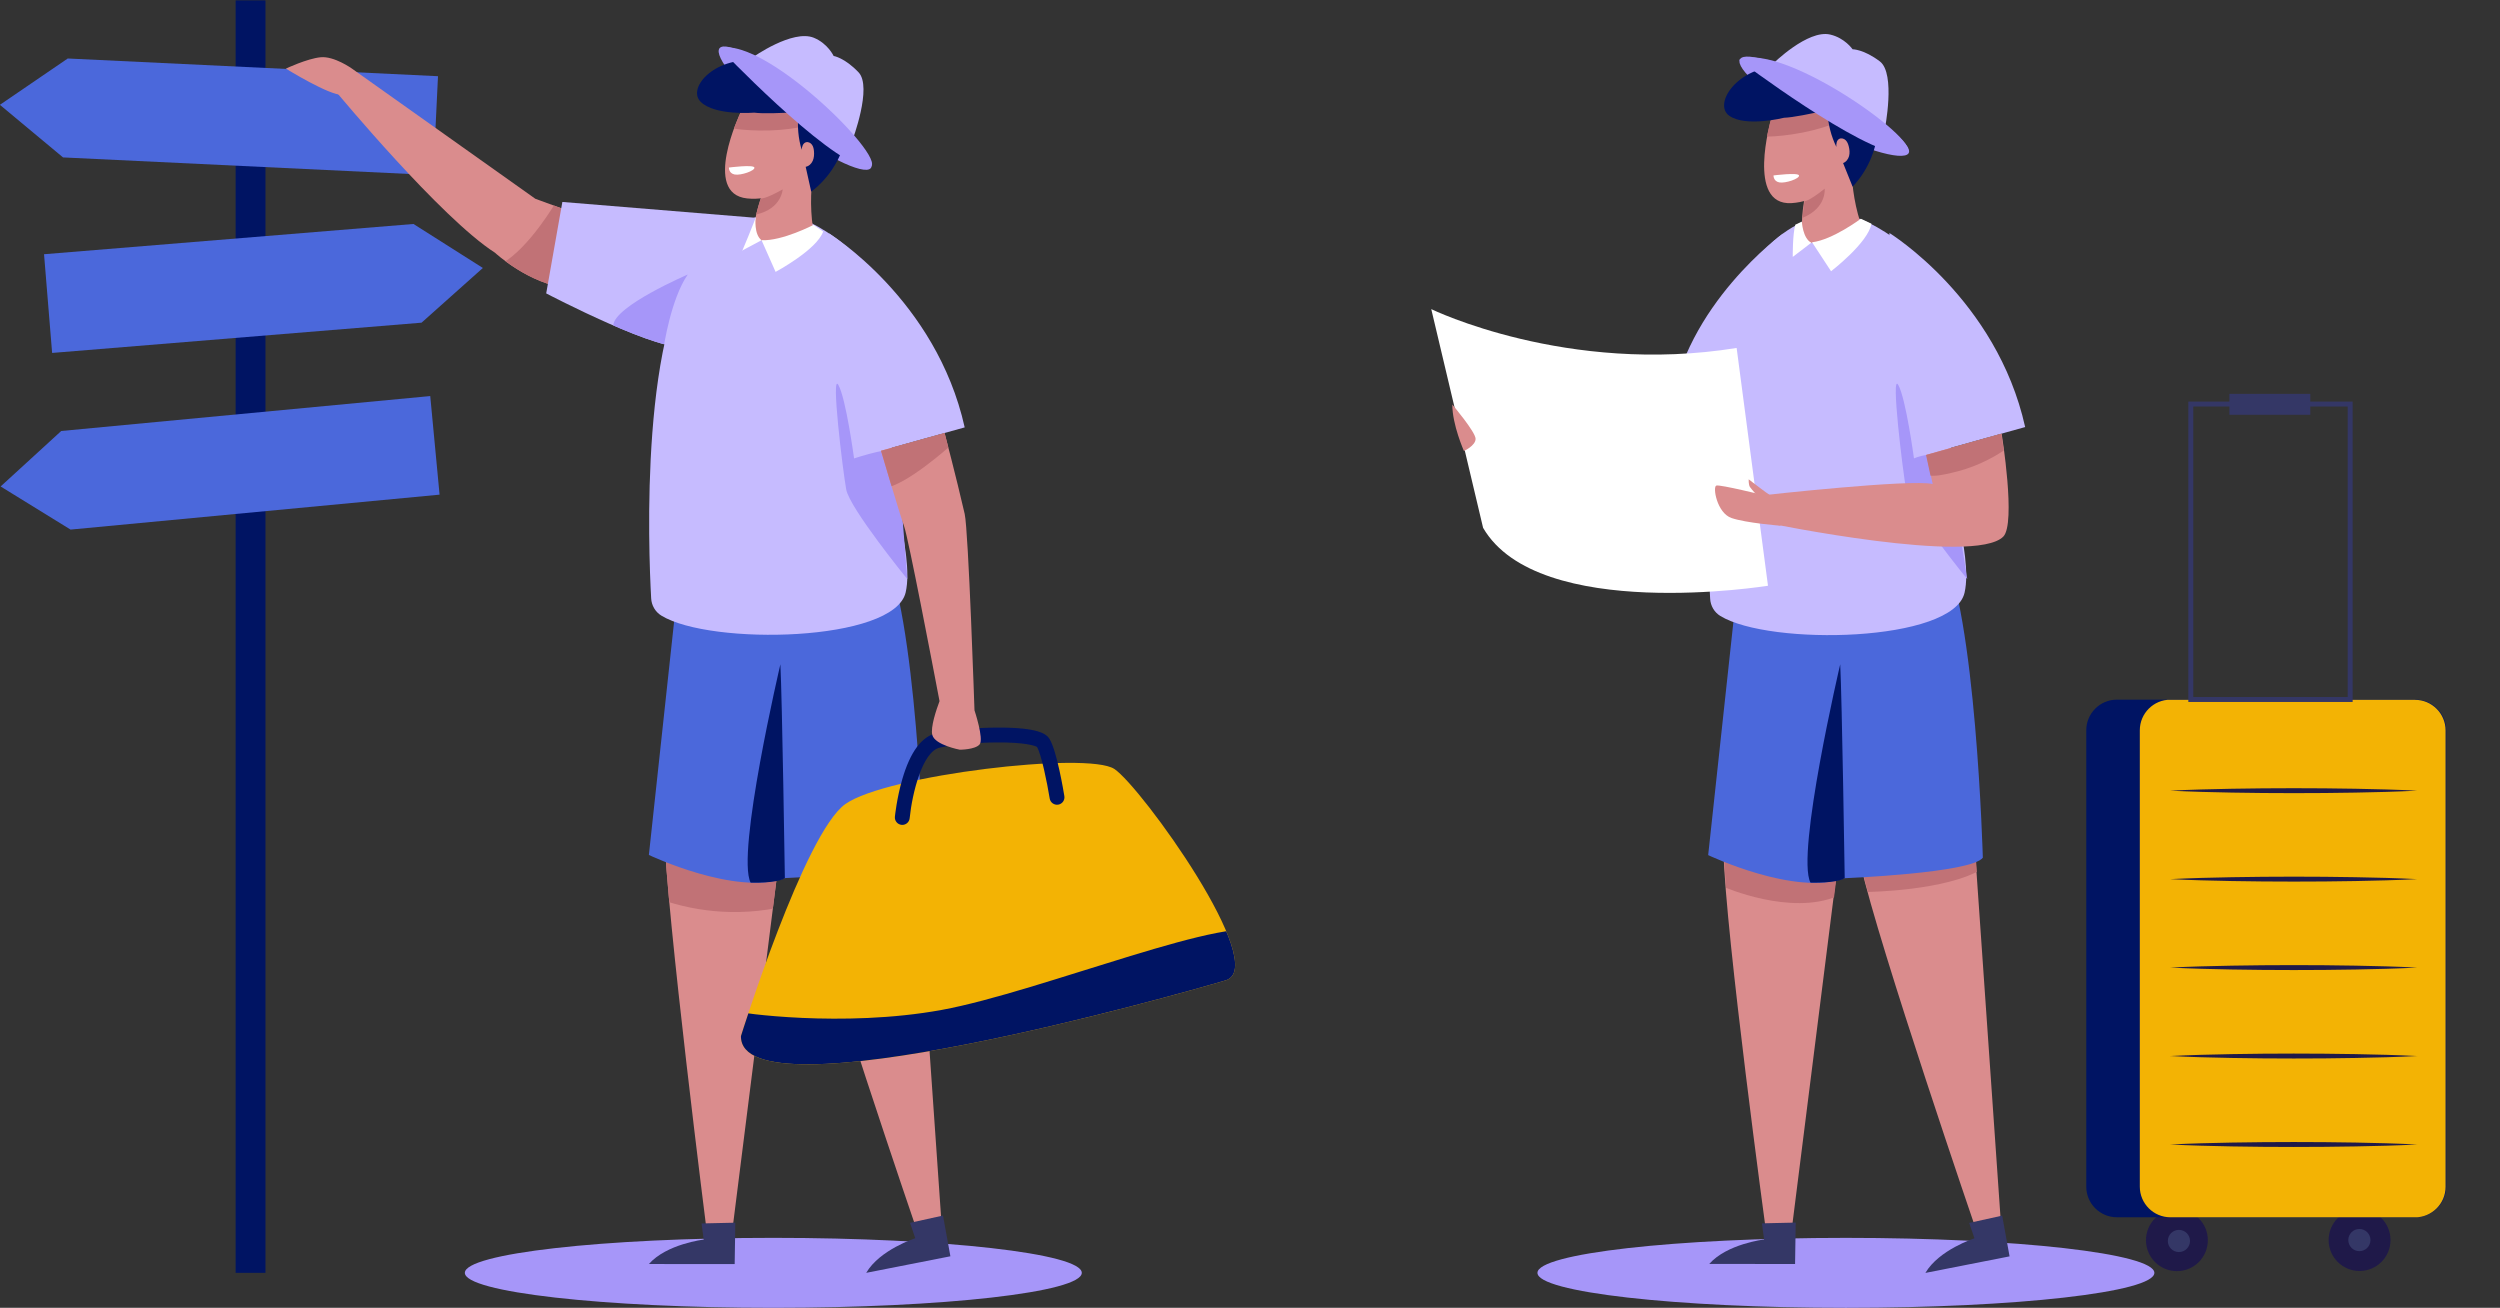 <?xml version="1.0" encoding="UTF-8" standalone="no"?>
<svg
   xml:space="preserve"
   id="svg2"
   version="1.1"
   sodipodi:docname="trial.svg"
   inkscape:version="1.2.2 (b0a8486541, 2022-12-01)"
   viewBox="430.07 354.63 2438.33 1275.52"
   xmlns:inkscape="http://www.inkscape.org/namespaces/inkscape"
   xmlns:sodipodi="http://sodipodi.sourceforge.net/DTD/sodipodi-0.dtd"
   xmlns="http://www.w3.org/2000/svg"
   xmlns:svg="http://www.w3.org/2000/svg"
   xmlns:rdf="http://www.w3.org/1999/02/22-rdf-syntax-ns#"
   xmlns:cc="http://creativecommons.org/ns#"
   xmlns:dc="http://purl.org/dc/elements/1.1/"><rect x="430.07" y="354.63" width="2438.33" height="1275.52" fill="#333333" stroke="none"/><sodipodi:namedview
     id="namedview281"
     pagecolor="#ffffff"
     bordercolor="#000000"
     borderopacity="0.25"
     inkscape:showpageshadow="2"
     inkscape:pageopacity="0.0"
     inkscape:pagecheckerboard="0"
     inkscape:deskcolor="#d1d1d1"
     showgrid="false"
     inkscape:zoom="0.31200836"
     inkscape:cx="1083.3043"
     inkscape:cy="637.80343"
     inkscape:window-width="1920"
     inkscape:window-height="1131"
     inkscape:window-x="0"
     inkscape:window-y="0"
     inkscape:window-maximized="1"
     inkscape:current-layer="svg2" /><defs
     id="defs6"><clipPath
       id="clipPath38"
       clipPathUnits="userSpaceOnUse"><path
         id="path36"
         d="m 7523.88,9895.93 -380.64,139.27 -1341.75,952.4 -110.4,-175.6 c 0,0 761.05,-918.27 1157.06,-1171.66 0,0 247.46,-230.66 537.89,-260.2 290.44,-29.54 137.84,515.79 137.84,515.79 z" /></clipPath><clipPath
       id="clipPath54"
       clipPathUnits="userSpaceOnUse"><path
         id="path52"
         d="m 8085.91,5419.24 c 14.13,-598.68 313.88,-2958.04 313.88,-2958.04 l 102.57,-15.3 85.95,71 352.29,2796.11 z" /></clipPath><clipPath
       id="clipPath68"
       clipPathUnits="userSpaceOnUse"><path
         id="path66"
         d="M 8211.07,7425.91 7974.04,5233.99 c 0,0 638.34,-302.97 995.03,-169.3 0,0 931.08,37.38 1015.07,150.37 0,0 -49.89,1805.92 -303.38,2273.01 0,0 -1196.73,-129.24 -1469.69,-62.16 z" /></clipPath><clipPath
       id="clipPath86"
       clipPathUnits="userSpaceOnUse"><path
         id="path84"
         d="m 8642.86,10661.3 c 0,0 -281.77,-589.1 50,-623.6 331.77,-34.6 592.73,301.4 519.13,552.2 -73.6,250.7 -410.22,465.5 -569.13,71.4 z" /></clipPath><clipPath
       id="clipPath120"
       clipPathUnits="userSpaceOnUse"><path
         id="path118"
         d="m 8755.34,9895.94 -1414.31,115.96 -118.24,-669.12 c 0,0 871.41,-456.91 1036.74,-385.36 165.33,71.55 495.81,938.52 495.81,938.52 z" /></clipPath><clipPath
       id="clipPath132"
       clipPathUnits="userSpaceOnUse"><path
         id="path130"
         d="m 8647.79,3908.9 c 0,0 463.54,1485.72 764.41,1698.03 300.86,212.32 1771.5,386.07 1967.6,256.23 196.1,-129.84 1145.4,-1448.12 814.2,-1546.77 C 11862.8,4217.73 8637.4,3300.7 8647.79,3908.9 Z" /></clipPath><clipPath
       id="clipPath146"
       clipPathUnits="userSpaceOnUse"><path
         id="path144"
         d="m 10356.5,6292.43 c 0,0 -44.1,1316.49 -71.7,1436.85 -64.3,279.55 -146.9,591.45 -146.9,591.45 l -465.29,-129.26 c 0,0 132.52,-450.86 169.11,-553.29 31.44,-88.04 209.58,-1019.08 258.98,-1278.8 -22.9,-61.17 -67.5,-191.9 -52.7,-247.67 19.7,-74.06 201.4,-107.65 201.4,-107.65 0,0 112.9,0 144.9,39.29 32,39.29 -37.8,249.08 -37.8,249.08 z" /></clipPath><clipPath
       id="clipPath164"
       clipPathUnits="userSpaceOnUse"><path
         id="path162"
         d="m 16843.4,5161.66 c 129.8,-584.63 850,-2686.76 850,-2686.76 l 103.6,4.9 70.5,86.3 -195.5,2811.39 z" /></clipPath><clipPath
       id="clipPath184"
       clipPathUnits="userSpaceOnUse"><path
         id="path182"
         d="m 15840,5261.62 c 14.1,-598.68 313.9,-2800.42 313.9,-2800.42 l 102.6,-15.3 85.9,71 352.3,2796.11 z" /></clipPath><clipPath
       id="clipPath226"
       clipPathUnits="userSpaceOnUse"><path
         id="path224"
         d="m 16182.3,10609.6 c 0,0 -182.5,-626.91 150.5,-607.2 333,19.7 536,393.6 422.7,629.1 -113.3,235.5 -480.4,392.9 -573.2,-21.9 z" /></clipPath><clipPath
       id="clipPath292"
       clipPathUnits="userSpaceOnUse"><path
         id="path290"
         d="m 17869.7,8315.51 c 0,0 106.7,-658.67 11.5,-753.64 -211.8,-211.47 -1716.9,98.77 -1716.9,98.77 l -30.8,205.13 c 0,0 1071.5,119.04 1231.6,81.05 l -46.2,213.73 c 0,0 373.6,105.59 550.8,154.96 z" /></clipPath><clipPath
       id="clipPath324"
       clipPathUnits="userSpaceOnUse"><path
         id="path322"
         d="m 20896.3,2582.4 h -2185 c -123.8,0 -224.1,100.4 -224.1,224.1 v 3338.42 c 0,123.76 100.3,224.09 224.1,224.09 h 2185 c 123.7,0 224,-100.33 224,-224.09 V 2806.5 c 0,-123.7 -100.3,-224.1 -224,-224.1 z" /></clipPath><clipPath
       id="clipPath380"
       clipPathUnits="userSpaceOnUse"><path
         id="path378"
         d="m 29214,10002.7 c 13.5,-2.9 26.8,-6.06 39.9,-9.45 394.2,-102.36 643,-474.66 695.9,-864.24 37.2,-274.32 21.6,-558.58 25.8,-834.92 4.6,-297.17 8.7,-594.41 3.7,-891.61 -3.7,-218.62 -9.9,-456.3 -122.6,-650.69 -120.1,-207.31 -367.7,-293.92 -595.2,-321.97 -138.1,-17.02 -277.3,-13.07 -415.7,-3.73 -109.9,7.41 -267.8,-4.47 -361.6,62.81 -53.6,38.46 -80.7,103.26 -102.1,165.66 -118.8,346.87 -137.3,719.02 -149,1085.48 -13.2,412.84 -19.1,825.93 -17.6,1238.98 0.9,256.59 32.3,494.3 145.5,726.8 147.4,302.68 551.1,361.78 853,296.88 z" /></clipPath><clipPath
       id="clipPath396"
       clipPathUnits="userSpaceOnUse"><path
         id="path394"
         d="m 28235.6,5161.66 c 129.7,-584.63 849.9,-2686.76 849.9,-2686.76 l 103.6,4.9 70.6,86.3 -195.5,2811.39 z" /></clipPath><clipPath
       id="clipPath416"
       clipPathUnits="userSpaceOnUse"><path
         id="path414"
         d="m 27232.2,5261.62 c 14.1,-598.68 313.9,-2800.42 313.9,-2800.42 l 102.5,-15.3 86,71 352.3,2796.11 z" /></clipPath><clipPath
       id="clipPath444"
       clipPathUnits="userSpaceOnUse"><path
         id="path442"
         d="m 27211.3,6985.39 c -43.9,26.97 -71.3,74.15 -74.2,125.64 -19.4,345.75 -88,2039.11 391.6,2547.4 387.5,410.67 740.7,216.93 740.7,216.93 0,0 994.1,-399.63 641.6,-1592.83 -77.3,-261.63 155,-832.27 88.4,-1126.7 -82.3,-363.95 -1427.9,-391.47 -1788.1,-170.44 z" /></clipPath><clipPath
       id="clipPath464"
       clipPathUnits="userSpaceOnUse"><path
         id="path462"
         d="m 27574.5,10609.6 c 0,0 -182.5,-626.91 150.5,-607.2 332.9,19.7 535.9,393.6 422.6,629.1 -113.3,235.5 -480.3,392.9 -573.1,-21.9 z" /></clipPath><clipPath
       id="clipPath524"
       clipPathUnits="userSpaceOnUse"><path
         id="path522"
         d="m 26967.6,8566.38 c 0,0 -545.8,-383.85 -672.8,-339.81 -282.7,98.05 -661.6,1587.44 -661.6,1587.44 l 171,117.32 c 0,0 575.4,-911.65 611.3,-1072.29 l 172,134.95 c 0,0 258.3,-289.83 380.1,-427.61 z" /></clipPath></defs><g
     transform="matrix(1.333,0,0,-1.333,0,1886.187)"
     id="g10"><g
       transform="scale(0.1)"
       id="g12"><g
         transform="scale(2.109)"
         id="g14" /><path
         id="path18"
         style="fill:#001463;fill-opacity:1;fill-rule:nonzero;stroke:none"
         d="m 5168.75,2176.4 h -218.43 v 9310.2 h 218.43 V 2176.4" /><path
         id="path20"
         style="fill:#4b68db;fill-opacity:1;fill-rule:nonzero;stroke:none"
         d="m 6396.43,10208.2 -2708.97,129.6 -461.89,384.8 496.52,339 2708.97,-129.6 -34.63,-723.8" /><path
         id="path22"
         style="fill:#4b68db;fill-opacity:1;fill-rule:nonzero;stroke:none"
         d="m 6442.61,7870.26 -2700,-255.57 -511.76,315.49 443.48,405.92 2699.99,255.57 68.29,-721.41" /><path
         id="path24"
         style="fill:#4b68db;fill-opacity:1;fill-rule:nonzero;stroke:none"
         d="m 3548.59,9629.42 2703.02,221.37 507.72,-321.95 -448.58,-400.27 -2703.01,-221.37 -59.15,722.22" /><path
         id="path26"
         style="fill:#a696f9;fill-opacity:1;fill-rule:nonzero;stroke:none"
         d="m 11141.6,2176.4 c 0,-141.4 -1010.5,-256 -2257.03,-256 -1246.53,0 -2257.05,114.6 -2257.05,256 0,141.4 1010.52,256 2257.05,256 1246.53,0 2257.03,-114.6 2257.03,-256" /><path
         id="path28"
         style="fill:#da8c8d;fill-opacity:1;fill-rule:nonzero;stroke:none"
         d="m 5801.49,10987.6 c 0,0 -130.11,93 -229.46,83 -99.35,-9.9 -253.86,-83 -253.86,-83 0,0 320.09,-198.5 412.82,-191.8 92.73,6.6 70.5,191.8 70.5,191.8" /><path
         id="path30"
         style="fill:#da8c8d;fill-opacity:1;fill-rule:nonzero;stroke:none"
         d="m 7523.88,9895.93 -380.64,139.27 -1341.75,952.4 -110.4,-175.6 c 0,0 761.05,-918.27 1157.06,-1171.66 0,0 247.46,-230.66 537.89,-260.2 290.44,-29.54 137.84,515.79 137.84,515.79" /><g
         id="g32"><g
           clip-path="url(#clipPath38)"
           id="g34"><path
             id="path40"
             style="fill:#c17276;fill-opacity:1;fill-rule:nonzero;stroke:none"
             d="m 7294.81,10011.9 c 0,0 -195.62,-336.91 -395.59,-449.93 -199.97,-113.03 581.74,-243.44 664.73,-204.32 82.98,39.13 -47.72,639.88 -47.72,639.88 l -221.42,14.37" /></g></g><path
         id="path42"
         style="fill:#da8c8d;fill-opacity:1;fill-rule:nonzero;stroke:none"
         d="M 9089.32,5161.66 C 9219.06,4577.03 9939.29,2474.9 9939.29,2474.9 l 103.61,4.9 70.5,86.3 -195.5,2811.39 -828.58,-215.83" /><path
         id="path44"
         style="fill:#343766;fill-opacity:1;fill-rule:nonzero;stroke:none"
         d="m 10126.1,2595.6 -241.25,-53.2 38.27,-112.8 c 0,0 -259.79,-83.7 -358.9,-253.2 l 615.98,121.1 -54.1,298.1" /><path
         id="path46"
         style="fill:#da8c8d;fill-opacity:1;fill-rule:nonzero;stroke:none"
         d="m 8085.91,5419.24 c 14.13,-598.68 313.88,-2958.04 313.88,-2958.04 l 102.57,-15.3 85.95,71 352.29,2796.11 -854.69,106.23" /><g
         id="g48"><g
           clip-path="url(#clipPath54)"
           id="g50"><path
             id="path56"
             style="fill:#c17276;fill-opacity:1;fill-rule:nonzero;stroke:none"
             d="m 8841.37,4833.95 c 46.6,6.97 94.73,16.75 132.38,45.08 43.13,32.46 66.39,84.69 82.51,136.2 22.83,72.96 34.06,155.41 -0.73,223.48 -36.77,71.96 -115.77,110.94 -191.63,138.77 -200.67,73.63 -417.31,103.41 -630.4,86.64 -60.53,-4.76 -122.5,-13.79 -175.14,-44.05 -77.33,-44.45 -124.79,-131.94 -131.78,-220.87 -6.08,-77.45 16.85,-150.51 51.87,-218.62 9.63,-18.71 17.86,-39.11 35.7,-51.57 25.57,-17.86 60.3,-25.49 89.58,-34.87 151.52,-48.56 310.19,-74.66 469.26,-77.57 89.73,-1.64 179.61,4.11 268.38,17.38" /></g></g><path
         id="path58"
         style="fill:#343766;fill-opacity:1;fill-rule:nonzero;stroke:none"
         d="m 8606.43,2543.4 -246.98,-5.5 15.7,-118.1 c 0,0 -271.06,-31.8 -401.11,-178.9 l 627.76,-0.4 4.63,302.9" /><path
         id="path60"
         style="fill:#4b68db;fill-opacity:1;fill-rule:nonzero;stroke:none"
         d="M 8211.07,7425.91 7974.04,5233.99 c 0,0 638.34,-302.97 995.03,-169.3 0,0 931.08,37.38 1015.07,150.37 0,0 -49.89,1805.92 -303.38,2273.01 0,0 -1196.73,-129.24 -1469.69,-62.16" /><g
         id="g62"><g
           clip-path="url(#clipPath68)"
           id="g64" /></g><path
         id="path72"
         style="fill:#001463;fill-opacity:1;fill-rule:nonzero;stroke:none"
         d="m 8969.07,5064.69 c 0,0 -19.72,1311.52 -32.82,1564.18 0,0 -325.18,-1387.57 -217.73,-1597.54 0,0 195.2,-6.25 250.55,33.36" /><path
         id="path74"
         style="fill:#c6bbff;fill-opacity:1;fill-rule:nonzero;stroke:none"
         d="m 8065.05,6985.39 c -43.95,26.97 -71.34,74.15 -74.23,125.64 -19.39,345.75 -88.02,2039.11 391.62,2547.4 387.49,410.67 740.66,216.93 740.66,216.93 0,0 994.1,-399.63 641.64,-1592.83 -77.29,-261.63 154.96,-832.27 88.39,-1126.7 -82.3,-363.95 -1427.91,-391.47 -1788.08,-170.44" /><path
         id="path76"
         style="fill:#a696f9;fill-opacity:1;fill-rule:nonzero;stroke:none"
         d="m 9597.65,10259.2 c -47.58,-58.1 -367.94,97.2 -661.21,337.5 -293.28,240.4 -492.46,482.3 -444.89,540.3 47.58,58.1 323.89,-89.7 617.17,-330.1 293.27,-240.3 536.5,-489.7 488.93,-547.7" /><path
         id="path78"
         style="fill:#da8c8d;fill-opacity:1;fill-rule:nonzero;stroke:none"
         d="m 8642.86,10661.3 c 0,0 -281.77,-589.1 50,-623.6 331.77,-34.6 592.73,301.4 519.13,552.2 -73.6,250.7 -410.22,465.5 -569.13,71.4" /><g
         id="g80"><g
           clip-path="url(#clipPath86)"
           id="g82"><path
             id="path88"
             style="fill:#c17276;fill-opacity:1;fill-rule:nonzero;stroke:none"
             d="m 9123.74,10567.4 c 40,8.7 84.8,23.2 101.3,60.6 18.97,43.1 -10.25,92.2 -44.45,124.4 -84.66,79.9 -203.16,114.3 -319.03,125.2 -85.47,8 -175.13,3.8 -255.39,-29.2 -74.1,-30.5 -148.65,-94.3 -165.54,-176.5 -12.84,-62.5 40.8,-93.9 93.05,-108.8 78.97,-22.6 165.9,-26.8 247.49,-28.5 102.35,-2.2 204.93,6.2 305.52,25.3 12.38,2.4 24.73,4.9 37.05,7.5" /><path
             id="path90"
             style="fill:#ffffff;fill-opacity:1;fill-rule:nonzero;stroke:none"
             d="m 8559.69,10263.7 c 0,0 180.41,23.3 186.44,0 6.03,-23.3 -99.54,-59.4 -143.99,-51 -44.45,8.3 -42.45,51 -42.45,51" /></g></g><path
         id="path92"
         style="fill:#da8c8d;fill-opacity:1;fill-rule:nonzero;stroke:none"
         d="m 9222.71,10457.6 c 0,0 -97.56,-310.5 -47.92,-636.13 0,0 -217.84,-120.28 -377.68,-91.17 -159.84,29.1 107.26,581.3 107.26,581.3 l 318.34,146" /><path
         id="path94"
         style="fill:#c17276;fill-opacity:1;fill-rule:nonzero;stroke:none"
         d="m 8792.93,10038.3 c 0,0 21.49,-11.9 160.18,65.5 0,0 -6.7,-141.09 -193.9,-183.83 0,0 21.15,82.83 33.72,118.33" /><path
         id="path96"
         style="fill:#001463;fill-opacity:1;fill-rule:nonzero;stroke:none"
         d="m 9068.43,10650.3 c -9.12,-85.8 -1.12,-173.5 23.39,-256.3 1.89,22 9.69,47.5 30.69,54.4 16.33,5.4 34.78,-3.7 44.86,-17.6 10.08,-13.9 13.35,-31.6 14.71,-48.7 1.86,-23.5 0.49,-47.8 -9.09,-69.2 -9.59,-21.5 -28.53,-39.7 -51.68,-43.8 13.95,-60.1 26.61,-121.8 40.57,-181.9 120.9,91.5 209.5,224.8 247.01,371.7 9.86,38.7 16.32,78.4 15.47,118.3 -1.41,65.4 -22.97,130.2 -61.01,183.3 -15.1,21.1 -33.05,40.7 -55.39,53.9 -51.11,30.1 -120.07,21 -167.02,-15.4 -46.95,-36.3 -66.24,-89.6 -72.51,-148.7" /><path
         id="path98"
         style="fill:#001463;fill-opacity:1;fill-rule:nonzero;stroke:none"
         d="m 8784.76,11041.8 c 90,-10.3 181,-15.9 258.89,-11.4 4.81,0.3 9.55,0.5 14.21,0.5 232.27,2.4 240.38,-346.9 8.54,-361.4 -123.99,-7.8 -257.09,-12.8 -320.96,-4.2 0,0 -288.75,-24.2 -392.97,79.8 -104.22,104 116.27,345.4 432.29,296.7" /><path
         id="path100"
         style="fill:#ffffff;fill-opacity:1;fill-rule:nonzero;stroke:none"
         d="m 8798.5,9731.9 -150.74,-80.33 c 0,0 24.18,160.33 56.73,229.63 l 50.85,14.74 c 0,0 -14.2,-121.11 43.16,-164.04" /><path
         id="path102"
         style="fill:#ffffff;fill-opacity:1;fill-rule:nonzero;stroke:none"
         d="m 8798.5,9731.9 102.7,-231.69 c 0,0 302.01,161.77 348.09,295.25 l -70.87,48.49 c 0,0 -228.16,-118.97 -379.92,-112.05" /><path
         id="path104"
         style="fill:#c6bbff;fill-opacity:1;fill-rule:nonzero;stroke:none"
         d="m 8733.57,11069.8 c 0,0 561.26,-380.2 729.63,-606.6 0,0 147.18,389.5 45.3,496.9 -101.88,107.5 -182.63,120 -182.63,120 0,0 -42.19,90.9 -144.37,133 -156.16,64.3 -447.93,-143.3 -447.93,-143.3" /><path
         id="path106"
         style="fill:#a696f9;fill-opacity:1;fill-rule:nonzero;stroke:none"
         d="m 8491.55,11137 c 0,0 766.55,-806.4 1062.05,-870.4 295.5,-64 -711.63,967 -1062.05,870.4" /><path
         id="path108"
         style="fill:#c6bbff;fill-opacity:1;fill-rule:nonzero;stroke:none"
         d="m 9292.12,9781.73 c 0,0 784.58,-483.04 992.68,-1419.33 0,0 -504.86,-139.38 -809.34,-227.13 -247.17,-71.24 -183.34,1646.46 -183.34,1646.46" /><path
         id="path110"
         style="fill:#a696f9;fill-opacity:1;fill-rule:nonzero;stroke:none"
         d="m 9475.46,8135.27 c 0,0 -59.52,441.4 -115.02,537.72 -55.49,96.31 32.57,-627.39 57.51,-764.75 24.95,-137.35 447.33,-656.3 447.33,-656.3 0,0 -70.24,828.6 -58.24,918.61 10.73,80.51 -331.58,-35.28 -331.58,-35.28" /><path
         id="path112"
         style="fill:#c6bbff;fill-opacity:1;fill-rule:nonzero;stroke:none"
         d="m 8755.34,9895.94 -1414.31,115.96 -118.24,-669.12 c 0,0 871.41,-456.91 1036.74,-385.36 165.33,71.55 495.81,938.52 495.81,938.52" /><g
         id="g114"><g
           clip-path="url(#clipPath120)"
           id="g116"><path
             id="path122"
             style="fill:#a696f9;fill-opacity:1;fill-rule:nonzero;stroke:none"
             d="m 8082.78,8949.81 c 0,0 52.02,353.47 175.84,531.05 0,0 -539.08,-231.26 -545.14,-372.59 -6.06,-141.34 369.3,-158.46 369.3,-158.46" /></g></g><path
         id="path124"
         style="fill:#f3b304;fill-opacity:1;fill-rule:nonzero;stroke:none"
         d="m 8647.79,3908.9 c 0,0 463.54,1485.72 764.41,1698.03 300.86,212.32 1771.5,386.07 1967.6,256.23 196.1,-129.84 1145.4,-1448.12 814.2,-1546.77 C 11862.8,4217.73 8637.4,3300.7 8647.79,3908.9" /><g
         id="g126"><g
           clip-path="url(#clipPath132)"
           id="g128"><path
             id="path134"
             style="fill:#001463;fill-opacity:1;fill-rule:nonzero;stroke:none"
             d="m 8622.73,4087.7 c -3.97,-6.5 768.08,-120.4 1494.17,12.5 726.2,132.97 2167.3,732.42 2359.7,558.46 192.3,-173.95 143.3,-537.46 -372,-598.16 -515.2,-60.6 -2659.59,-615.2 -3125.73,-524.4 -466.15,90.7 -356.14,551.6 -356.14,551.6" /></g></g><path
         id="path136"
         style="fill:#001463;fill-opacity:1;fill-rule:nonzero;stroke:none"
         d="m 9828.26,5453.96 c -1.81,0 -3.64,0.09 -5.47,0.27 -29.87,2.99 -51.65,29.62 -48.66,59.47 0.54,5.48 13.88,135.78 54,274.07 57.96,199.78 142.09,313.33 250.07,337.49 109.1,24.42 291.9,40.79 455.3,40.79 0.4,0 0.9,0 1.3,0 283.8,-0.15 347.3,-44.62 370.9,-83.33 54,-88.54 103,-384.84 108.4,-418.33 4.7,-29.62 -15.4,-57.51 -45,-62.29 -29.6,-4.81 -57.5,15.35 -62.3,44.99 -18.9,116.63 -60.3,319.84 -92.4,376.57 -15.1,10.71 -93.5,35.1 -298.5,33.65 -150.7,-1.11 -317.1,-16.42 -414,-38.1 -125.19,-28.02 -201.16,-331.57 -219.64,-516.32 -2.8,-28.02 -26.43,-48.93 -54,-48.93" /><path
         id="path138"
         style="fill:#da8c8d;fill-opacity:1;fill-rule:nonzero;stroke:none"
         d="m 10356.5,6292.43 c 0,0 -44.1,1316.49 -71.7,1436.85 -64.3,279.55 -146.9,591.45 -146.9,591.45 l -465.29,-129.26 c 0,0 132.52,-450.86 169.11,-553.29 31.44,-88.04 209.58,-1019.08 258.98,-1278.8 -22.9,-61.17 -67.5,-191.9 -52.7,-247.67 19.7,-74.06 201.4,-107.65 201.4,-107.65 0,0 112.9,0 144.9,39.29 32,39.29 -37.8,249.08 -37.8,249.08" /><g
         id="g140"><g
           clip-path="url(#clipPath146)"
           id="g142"><path
             id="path148"
             style="fill:#c17276;fill-opacity:1;fill-rule:nonzero;stroke:none"
             d="m 10183.9,8231.37 c 0,0 -333.29,-301.13 -491.17,-312.82 -157.87,-11.7 -105.24,342.05 -105.24,342.05 l 578.81,160.8 c 0,0 70.5,-144.16 17.6,-190.03" /></g></g><g
         transform="scale(1.165)"
         id="g150"><path
           id="path152"
           style="fill:#a696f9;fill-opacity:1;fill-rule:nonzero;stroke:none"
           d="m 16300,1868.09 c 0,-121.37 -867.3,-219.74 -1937.3,-219.74 -1069.9,0 -1937.3,98.37 -1937.3,219.74 0,121.37 867.4,219.73 1937.3,219.73 1070,0 1937.3,-98.36 1937.3,-219.73" /></g><g
         transform="scale(1.096)"
         id="g154"><path
           id="path156"
           style="fill:#da8c8d;fill-opacity:1;fill-rule:nonzero;stroke:none"
           d="m 15365.7,4708.83 c 118.5,-533.34 775.5,-2451.05 775.5,-2451.05 l 94.5,4.47 64.3,78.73 -178.3,2564.75 -756,-196.9" /></g><g
         id="g158"><g
           clip-path="url(#clipPath164)"
           id="g160"><g
             transform="scale(1.088)"
             id="g166"><path
               id="path168"
               style="fill:#c17276;fill-opacity:1;fill-rule:nonzero;stroke:none"
               d="m 15523.6,4561.81 c 0,0 536.8,6.52 776.4,157.94 l -60.8,221.74 -825.8,-59.25 c 0,0 -11.6,-284.37 110.2,-320.43" /></g></g></g><g
         transform="scale(1.1)"
         id="g170"><path
           id="path172"
           style="fill:#343766;fill-opacity:1;fill-rule:nonzero;stroke:none"
           d="m 16250.8,2359.07 -219.3,-48.35 34.8,-102.52 c 0,0 -236.1,-76.07 -326.2,-230.13 l 559.9,110.07 -49.2,270.93" /></g><g
         transform="scale(1.024)"
         id="g174"><path
           id="path176"
           style="fill:#da8c8d;fill-opacity:1;fill-rule:nonzero;stroke:none"
           d="m 15465.5,5137.23 c 13.8,-584.53 306.5,-2734.22 306.5,-2734.22 l 100.2,-14.93 83.8,69.32 344,2730 -834.5,-50.17" /></g><g
         id="g178"><g
           clip-path="url(#clipPath184)"
           id="g180"><g
             transform="scale(1.024)"
             id="g186"><path
               id="path188"
               style="fill:#c17276;fill-opacity:1;fill-rule:nonzero;stroke:none"
               d="m 15465.2,4883.89 c 0,0 478.3,-210.41 815.1,-66.13 336.7,144.28 0,0 0,0 l 19.4,369.55 -904.1,62.95 69.6,-366.37" /></g></g></g><g
         transform="scale(1.004)"
         id="g190"><path
           id="path192"
           style="fill:#343766;fill-opacity:1;fill-rule:nonzero;stroke:none"
           d="m 16300,2534 -246.1,-5.48 15.7,-117.67 c 0,0 -270,-31.68 -399.7,-178.23 l 625.5,-0.41 4.6,301.79" /></g><g
         transform="scale(1.088)"
         id="g194"><path
           id="path196"
           style="fill:#4b68db;fill-opacity:1;fill-rule:nonzero;stroke:none"
           d="m 14670.8,6823.82 -217.9,-2014.2 c 0,0 586.6,-278.4 914.4,-155.57 0,0 855.5,34.35 932.7,138.18 0,0 -45.9,1659.49 -278.7,2088.71 0,0 -1099.8,-118.76 -1350.5,-57.12" /></g><g
         transform="scale(1.026)"
         id="g198"><path
           id="path200"
           style="fill:#001463;fill-opacity:1;fill-rule:nonzero;stroke:none"
           d="m 16300,4936.52 c 0,0 -19.3,1278.33 -32.1,1524.6 0,0 -316.8,-1352.46 -212.2,-1557.11 0,0 190.3,-6.09 244.3,32.51" /></g><g
         transform="scale(1.096)"
         id="g202"><path
           id="path204"
           style="fill:#c6bbff;fill-opacity:1;fill-rule:nonzero;stroke:none"
           d="m 14428.2,6371.21 c -40,24.6 -65,67.63 -67.6,114.6 -17.7,315.35 -80.3,1859.82 357.1,2323.42 353.5,374.54 675.6,197.86 675.6,197.86 0,0 906.7,-364.5 585.2,-1452.78 -70.5,-238.63 141.4,-759.1 80.6,-1027.64 -75,-331.95 -1302.3,-357.05 -1630.9,-155.46" /></g><g
         transform="scale(1.007)"
         id="g206"><path
           id="path208"
           style="fill:#c6bbff;fill-opacity:1;fill-rule:nonzero;stroke:none"
           d="m 16157.4,9711.48 c 0,0 -712.3,-515.45 -817.9,-1285.89 0,0 443.5,-189.97 702,-179.42 258.5,10.56 115.9,1465.31 115.9,1465.31" /></g><path
         id="path210"
         style="fill:#ffffff;fill-opacity:1;fill-rule:nonzero;stroke:none"
         d="m 13698.6,9227.85 c 0,0 993.4,-484.77 2234.4,-284.27 l 229.4,-1739.76 c 0,0 -1680.4,-272.07 -2084.5,423.66 l -379.3,1600.37" /><g
         transform="scale(1.057)"
         id="g212"><path
           id="path214"
           style="fill:#a696f9;fill-opacity:1;fill-rule:nonzero;stroke:none"
           d="m 16264.5,9809.74 c -35.6,-61.5 -358.5,34.26 -669.1,213.66 -310.7,179.4 -533.9,374.7 -498.4,436.2 35.5,61.4 316.2,-34.1 626.9,-213.5 310.7,-179.4 576.1,-374.86 540.6,-436.36" /></g><g
         transform="scale(1.035)"
         id="g216"><path
           id="path218"
           style="fill:#da8c8d;fill-opacity:1;fill-rule:nonzero;stroke:none"
           d="m 15636.6,10251.9 c 0,0 -176.3,-605.82 145.5,-586.78 321.7,19.03 517.9,380.38 408.4,607.88 -109.5,227.6 -464.2,379.6 -553.9,-21.1" /></g><g
         id="g220"><g
           clip-path="url(#clipPath226)"
           id="g222"><g
             transform="scale(1.029)"
             id="g228"><path
               id="path230"
               style="fill:#c17276;fill-opacity:1;fill-rule:nonzero;stroke:none"
               d="m 16201,10295.7 c 37,14.6 77.6,35.6 87.6,74.1 11.4,44.2 -24.4,86.7 -62.3,112.3 -93.7,63.2 -212.8,77.5 -325.6,69.7 -83.2,-5.8 -168.5,-24 -240.3,-68.3 -66.3,-40.9 -127.6,-113.9 -130.9,-195.3 -2.4,-61.9 53.9,-83.6 106.4,-89.7 79.3,-9.2 163.3,0.5 241.8,11.7 98.5,14.1 195.5,38.3 289,72.5 11.4,4.2 22.9,8.5 34.3,13" /></g><g
             transform="scale(1.004)"
             id="g232" /></g></g><g
         transform="scale(1.033)"
         id="g236"><path
           id="path238"
           style="fill:#da8c8d;fill-opacity:1;fill-rule:nonzero;stroke:none"
           d="m 16245.9,10163.9 c 0,0 -44.4,-311.83 54.1,-614.98 0,0 -189.1,-149.05 -346.4,-146.36 -157.1,2.7 11.3,571.92 11.3,571.92 l 281,189.42" /></g><g
         transform="scale(1.018)"
         id="g240"><path
           id="path242"
           style="fill:#c17276;fill-opacity:1;fill-rule:nonzero;stroke:none"
           d="m 16139.2,9841.08 c 0,0 22.8,-8.12 144.9,89.05 0,0 15.9,-137.84 -158.6,-209.09 0,0 7.2,83.66 13.7,120.04" /></g><g
         transform="scale(1.041)"
         id="g244"><path
           id="path246"
           style="fill:#001463;fill-opacity:1;fill-rule:nonzero;stroke:none"
           d="m 15944.2,10244 c 4.7,-82.8 25.9,-164.6 62.1,-239.3 -1.6,21.2 1.8,46.6 20.6,56.4 14.7,7.6 33.5,1.9 45.2,-9.7 11.7,-11.6 17.6,-27.9 21.6,-43.9 5.4,-21.91 7.9,-45.14 2.1,-66.98 -5.7,-21.83 -20.8,-42.08 -42.1,-49.57 22.6,-54.75 44.2,-111.24 66.8,-165.98 100.3,105.5 163.5,245.64 176.1,390.63 3.4,38.2 3.3,76.9 -3.7,114.5 -11.5,61.7 -42.1,119.8 -86.4,164.2 -17.6,17.7 -37.7,33.4 -60.9,42.4 -53.1,20.7 -117,1.2 -155.9,-40.5 -38.8,-41.7 -48.7,-95.3 -45.5,-152.2" /></g><g
         transform="scale(1.032)"
         id="g248"><path
           id="path250"
           style="fill:#001463;fill-opacity:1;fill-rule:nonzero;stroke:none"
           d="m 15752.9,10664.4 c 87.7,4.3 175.6,13.3 249.3,29.9 4.6,1 9,1.9 13.5,2.7 221.6,38.8 284.3,-293.8 65,-344.2 -117.4,-26.9 -243.8,-52.6 -306.2,-54.5 0,0 -272.2,-68.5 -388.3,14.6 -115.9,83.1 56.9,348.4 366.7,351.5" /></g><g
         transform="scale(1.011)"
         id="g252"><path
           id="path254"
           style="fill:#ffffff;fill-opacity:1;fill-rule:nonzero;stroke:none"
           d="m 16300,9607.84 -134.2,-102.55 c 0,0 -2,160.3 18.6,233.13 l 47.2,22.53 c 0,0 5.6,-120.42 68.4,-153.11" /></g><g
         transform="scale(1.038)"
         id="g256"><path
           id="path258"
           style="fill:#ffffff;fill-opacity:1;fill-rule:nonzero;stroke:none"
           d="m 15881.4,9361.13 133.9,-204.18 c 0,0 261.8,200.96 284.7,335.04 l -74.9,35.02 c 0,0 -198.3,-148.74 -343.7,-165.88" /></g><g
         transform="scale(1.049)"
         id="g260"><path
           id="path262"
           style="fill:#c6bbff;fill-opacity:1;fill-rule:nonzero;stroke:none"
           d="m 15442,10508 c 0,0 586.5,-270.8 779.9,-457.6 0,0 78.1,388.9 -34.2,474.2 -112.5,85.3 -190.3,84.6 -190.3,84.6 0,0 -53.8,78.9 -156.3,102.7 -156.9,36.4 -399.1,-203.9 -399.1,-203.9" /></g><g
         transform="scale(1.07)"
         id="g264"><path
           id="path266"
           style="fill:#a696f9;fill-opacity:1;fill-rule:nonzero;stroke:none"
           d="m 14906.8,10327.8 c 0,0 828.9,-627.22 1111.1,-641.46 282.1,-14.24 -802.7,783.56 -1111.1,641.46" /></g><path
         id="path268"
         style="fill:#da8c8d;fill-opacity:1;fill-rule:nonzero;stroke:none"
         d="m 16133.5,7865.77 c 0,0 -320.3,79.25 -348.9,71.06 -28.7,-8.18 4.1,-200.59 110.5,-237.43 106.4,-36.84 359.6,-56.57 359.6,-56.57 0,0 -75.5,211.84 -121.2,222.94" /><path
         id="path270"
         style="fill:#da8c8d;fill-opacity:1;fill-rule:nonzero;stroke:none"
         d="m 16173.7,7870.14 c -7,-0.75 -152.6,112.33 -152.6,112.33 0,0 -1.7,-39.17 9.2,-56.17 10.8,-16.99 79.8,-92.29 79.8,-92.29 l 63.6,36.13" /><path
         id="path272"
         style="fill:#da8c8d;fill-opacity:1;fill-rule:nonzero;stroke:none"
         d="m 13852.7,8529.82 c 0,0 170.3,-201.27 170.3,-251.2 0,-49.94 -85.2,-88.99 -85.2,-88.99 0,0 -85.7,191.89 -85.1,340.19" /><g
         transform="scale(1.107)"
         id="g274"><path
           id="path276"
           style="fill:#c6bbff;fill-opacity:1;fill-rule:nonzero;stroke:none"
           d="m 15403,8838.8 c 0,0 709,-436.48 897,-1282.51 0,0 -456.2,-125.95 -731.3,-205.24 -223.4,-64.37 -165.7,1487.75 -165.7,1487.75" /></g><g
         transform="scale(1.081)"
         id="g278"><path
           id="path280"
           style="fill:#a696f9;fill-opacity:1;fill-rule:nonzero;stroke:none"
           d="m 15939.4,7526.07 c 0,0 -55.1,408.35 -106.5,497.46 -51.3,89.1 30.2,-580.41 53.2,-707.48 23.1,-127.07 413.9,-607.16 413.9,-607.16 0,0 -113.4,743.46 -162,812.05 -48.5,68.59 -198.6,5.13 -198.6,5.13" /></g><g
         transform="scale(1.103)"
         id="g282"><path
           id="path284"
           style="fill:#da8c8d;fill-opacity:1;fill-rule:nonzero;stroke:none"
           d="m 16203.2,7540.04 c 0,0 96.8,-597.24 10.5,-683.36 -192.1,-191.74 -1556.8,89.56 -1556.8,89.56 l -27.9,186 c 0,0 971.5,107.94 1116.7,73.49 l -41.9,193.8 c 0,0 338.8,95.75 499.4,140.51" /></g><g
         id="g286"><g
           clip-path="url(#clipPath292)"
           id="g288"><g
             transform="scale(1.099)"
             id="g294"><path
               id="path296"
               style="fill:#c17276;fill-opacity:1;fill-rule:nonzero;stroke:none"
               d="m 16314.6,7481.79 c 27.1,19.98 56.3,50.17 46.2,82.32 -6.8,21.53 -29,33.94 -49.9,42.35 -78.5,31.48 -164.8,36.73 -249.3,36.86 -107.3,0.15 -225.1,-11.83 -300.8,-88.02 -56.6,-57.02 -114.6,-235.61 1.4,-263.61 52.3,-12.62 112.7,2.75 163.7,14.08 65.7,14.59 130,35.57 191.6,62.53 69.6,30.42 135.8,68.47 197.1,113.49" /></g></g></g><g
         transform="scale(1.189)"
         id="g298"><path
           id="path300"
           style="fill:#1f1949;fill-opacity:1;fill-rule:nonzero;stroke:none"
           d="m 16300,2031.25 c 0,-105.18 -85.2,-190.35 -190.3,-190.35 -105.2,0 -190.4,85.17 -190.4,190.35 0,105.09 85.2,190.26 190.4,190.26 105.1,0 190.3,-85.17 190.3,-190.26" /></g><g
         transform="scale(1.271)"
         id="g302"><path
           id="path304"
           style="fill:#1f1949;fill-opacity:1;fill-rule:nonzero;stroke:none"
           d="m 16300,1901.21 c 0,-98.44 -79.7,-178.15 -178.2,-178.15 -98.3,0 -178.1,79.71 -178.1,178.15 0,98.37 79.8,178.09 178.1,178.09 98.5,0 178.2,-79.72 178.2,-178.09" /></g><g
         transform="scale(1.181)"
         id="g306"><path
           id="path308"
           style="fill:#343766;fill-opacity:1;fill-rule:nonzero;stroke:none"
           d="m 16300,2040.31 c 0,-37.94 -30.8,-68.68 -68.8,-68.68 -37.9,0 -68.6,30.74 -68.6,68.68 0,37.93 30.7,68.67 68.6,68.67 38,0 68.8,-30.74 68.8,-68.67" /></g><g
         transform="scale(1.262)"
         id="g310"><path
           id="path312"
           style="fill:#343766;fill-opacity:1;fill-rule:nonzero;stroke:none"
           d="m 16300,1914.64 c 0,-35.5 -28.8,-64.34 -64.3,-64.34 -35.5,0 -64.2,28.84 -64.2,64.34 0,35.43 28.7,64.28 64.2,64.28 35.5,0 64.3,-28.85 64.3,-64.28" /></g><g
         transform="scale(1.296)"
         id="g314"><path
           id="path316"
           style="fill:#001463;fill-opacity:1;fill-rule:nonzero;stroke:none"
           d="m 16127.1,1993.02 h -1686.3 c -95.5,0 -172.9,77.48 -172.9,172.95 v 2576.49 c 0,95.51 77.4,172.95 172.9,172.95 h 1686.3 c 95.5,0 172.9,-77.44 172.9,-172.95 V 2165.97 c 0,-95.47 -77.4,-172.95 -172.9,-172.95" /></g><g
         id="g318"><g
           clip-path="url(#clipPath324)"
           id="g320"><g
             transform="scale(1.296)"
             id="g326"><path
               id="path328"
               style="fill:#f3b304;fill-opacity:1;fill-rule:nonzero;stroke:none"
               d="m 16429.4,1992.95 h -1686.2 c -95.6,0 -173,77.48 -173,172.95 v 2576.41 c 0,95.5 77.4,172.94 173,172.94 h 1686.2 c 95.5,0 173,-77.44 173,-172.94 V 2165.9 c 0,-95.47 -77.5,-172.95 -173,-172.95" /></g></g></g><g
         transform="scale(1.283)"
         id="g330"><path
           id="path332"
           style="fill:#1f1949;fill-opacity:1;fill-rule:nonzero;stroke:none"
           d="m 14890.5,4446.09 c 117.5,5.84 235,8.9 352.4,10.97 58.8,1.3 117.5,1.59 176.2,2.36 l 176.2,0.78 176.2,-0.75 c 58.7,-0.78 117.5,-1.03 176.1,-2.34 117.5,-2.07 235,-5.14 352.4,-11.02 -117.4,-5.87 -234.9,-8.94 -352.4,-11.01 -58.6,-1.32 -117.4,-1.57 -176.1,-2.35 l -176.2,-0.74 -176.2,0.78 c -58.7,0.76 -117.4,1.05 -176.2,2.35 -117.4,2.08 -234.9,5.14 -352.4,10.97" /></g><g
         transform="scale(1.283)"
         id="g334"><path
           id="path336"
           style="fill:#1f1949;fill-opacity:1;fill-rule:nonzero;stroke:none"
           d="m 14890.5,3941.65 c 117.5,5.84 235,8.9 352.4,10.97 58.8,1.3 117.5,1.59 176.2,2.35 l 176.2,0.78 176.2,-0.74 c 58.7,-0.78 117.5,-1.03 176.1,-2.35 117.5,-2.06 235,-5.13 352.4,-11.01 -117.4,-5.87 -234.9,-8.94 -352.4,-11.01 -58.6,-1.32 -117.4,-1.57 -176.1,-2.35 l -176.2,-0.74 -176.2,0.78 c -58.7,0.76 -117.4,1.05 -176.2,2.35 -117.4,2.08 -234.9,5.13 -352.4,10.97" /></g><g
         transform="scale(1.283)"
         id="g338"><path
           id="path340"
           style="fill:#1f1949;fill-opacity:1;fill-rule:nonzero;stroke:none"
           d="m 14890.5,3437.2 c 117.5,5.85 235,8.9 352.4,10.98 58.8,1.31 117.5,1.59 176.2,2.36 l 176.2,0.77 176.2,-0.73 c 58.7,-0.79 117.5,-1.05 176.1,-2.36 117.5,-2.07 235,-5.13 352.4,-11.02 -117.4,-5.87 -234.9,-8.94 -352.4,-11.01 -58.6,-1.3 -117.4,-1.55 -176.1,-2.35 l -176.2,-0.74 -176.2,0.78 c -58.7,0.77 -117.4,1.06 -176.2,2.36 -117.4,2.07 -234.9,5.13 -352.4,10.96" /></g><g
         transform="scale(1.283)"
         id="g342"><path
           id="path344"
           style="fill:#1f1949;fill-opacity:1;fill-rule:nonzero;stroke:none"
           d="m 14890.5,2932.77 c 117.5,5.85 235,8.89 352.4,10.99 58.8,1.25 117.5,1.56 176.2,2.34 l 176.2,0.78 176.2,-0.78 c 58.7,-0.78 117.5,-1.02 176.1,-2.34 117.5,-2.03 235,-5.14 352.4,-10.99 -117.4,-5.92 -234.9,-8.96 -352.4,-10.98 -58.6,-1.33 -117.4,-1.56 -176.1,-2.42 l -176.2,-0.7 -176.2,0.78 c -58.7,0.78 -117.4,1.01 -176.2,2.34 -117.4,2.1 -234.9,5.14 -352.4,10.98" /></g><g
         transform="scale(1.283)"
         id="g346"><path
           id="path348"
           style="fill:#1f1949;fill-opacity:1;fill-rule:nonzero;stroke:none"
           d="m 14890.5,2428.3 c 117.5,5.85 235,8.88 352.4,10.99 58.8,1.32 117.5,1.56 176.2,2.34 l 176.2,0.78 176.2,-0.71 c 58.7,-0.78 117.5,-1.09 176.1,-2.33 117.5,-2.11 235,-5.15 352.4,-11.07 -117.4,-5.84 -234.9,-8.96 -352.4,-10.99 -58.6,-1.32 -117.4,-1.56 -176.1,-2.33 l -176.2,-0.78 -176.2,0.78 c -58.7,0.77 -117.4,1.09 -176.2,2.33 -117.4,2.11 -234.9,5.15 -352.4,10.99" /></g><g
         transform="scale(1.254)"
         id="g350"><path
           id="path352"
           style="fill:#343766;fill-opacity:1;fill-rule:nonzero;stroke:none"
           d="m 15370.2,5095.37 h 900.9 v 1694.9 h -900.9 z m 929.8,-28.9 h -958.7 v 1752.7 h 958.7 v -1752.7" /></g><g
         transform="scale(1.235)"
         id="g354"><path
           id="path356"
           style="fill:#343766;fill-opacity:1;fill-rule:nonzero;stroke:none"
           d="m 16300,6845.86 h -479.4 v 123.89 h 479.4 v -123.89" /></g><g
         transform="scale(1.875)"
         id="g358" /><g
         transform="scale(1.675)"
         id="g362" /><g
         transform="scale(1.598)"
         id="g366" /><g
         transform="scale(1.84)"
         id="g370" /><g
         id="g374"><g
           clip-path="url(#clipPath380)"
           id="g376"><g
             transform="scale(1.839)"
             id="g382" /></g></g><g
         transform="scale(1.795)"
         id="g386" /><g
         id="g390"><g
           clip-path="url(#clipPath396)"
           id="g392"><g
             transform="scale(1.787)"
             id="g398" /></g></g><g
         transform="scale(1.799)"
         id="g402" /><g
         transform="scale(1.723)"
         id="g406" /><g
         id="g410"><g
           clip-path="url(#clipPath416)"
           id="g412"><g
             transform="scale(1.723)"
             id="g418" /></g></g><g
         transform="scale(1.703)"
         id="g422" /><g
         transform="scale(1.787)"
         id="g426" /><g
         transform="scale(1.725)"
         id="g430" /><g
         transform="scale(1.795)"
         id="g434" /><g
         id="g438"><g
           clip-path="url(#clipPath444)"
           id="g440"><g
             transform="scale(1.78)"
             id="g446" /></g></g><g
         transform="scale(1.756)"
         id="g450" /><g
         transform="scale(1.734)"
         id="g454" /><g
         id="g458"><g
           clip-path="url(#clipPath464)"
           id="g460"><g
             transform="scale(1.728)"
             id="g466" /></g></g><g
         transform="scale(1.732)"
         id="g470" /><g
         transform="scale(1.717)"
         id="g474" /><g
         transform="scale(1.74)"
         id="g478" /><g
         transform="scale(1.731)"
         id="g482" /><g
         transform="scale(1.71)"
         id="g486" /><g
         transform="scale(1.737)"
         id="g490" /><g
         transform="scale(1.748)"
         id="g494" /><g
         transform="scale(1.769)"
         id="g498" /><g
         transform="scale(1.704)"
         id="g502" /><g
         transform="scale(1.584)"
         id="g506" /><g
         transform="scale(1.587)"
         id="g510" /><g
         transform="scale(1.654)"
         id="g514" /><g
         id="g518"><g
           clip-path="url(#clipPath524)"
           id="g520"><g
             transform="scale(1.654)"
             id="g526" /></g></g><g
         transform="scale(1.697)"
         id="g530" /><g
         transform="scale(1.675)"
         id="g534" /><g
         transform="scale(1.584)"
         id="g538" /><g
         transform="scale(1.804)"
         id="g542" /><g
         transform="scale(1.791)"
         id="g546" /><g
         transform="scale(1.689)"
         id="g550" /><g
         transform="scale(1.821)"
         id="g554" /><g
         transform="scale(1.821)"
         id="g558" /></g></g><path
     id="path90-3"
     style="fill:#ffffff;fill-opacity:1;fill-rule:nonzero;stroke:none;stroke-width:0.133"
     d="m 2159.844,525.735 c 0,0 24.055,-3.107 24.859,0 0.804,3.107 -13.272,7.92 -19.199,6.8 -5.927,-1.107 -5.66,-6.8 -5.66,-6.8" /></svg>
